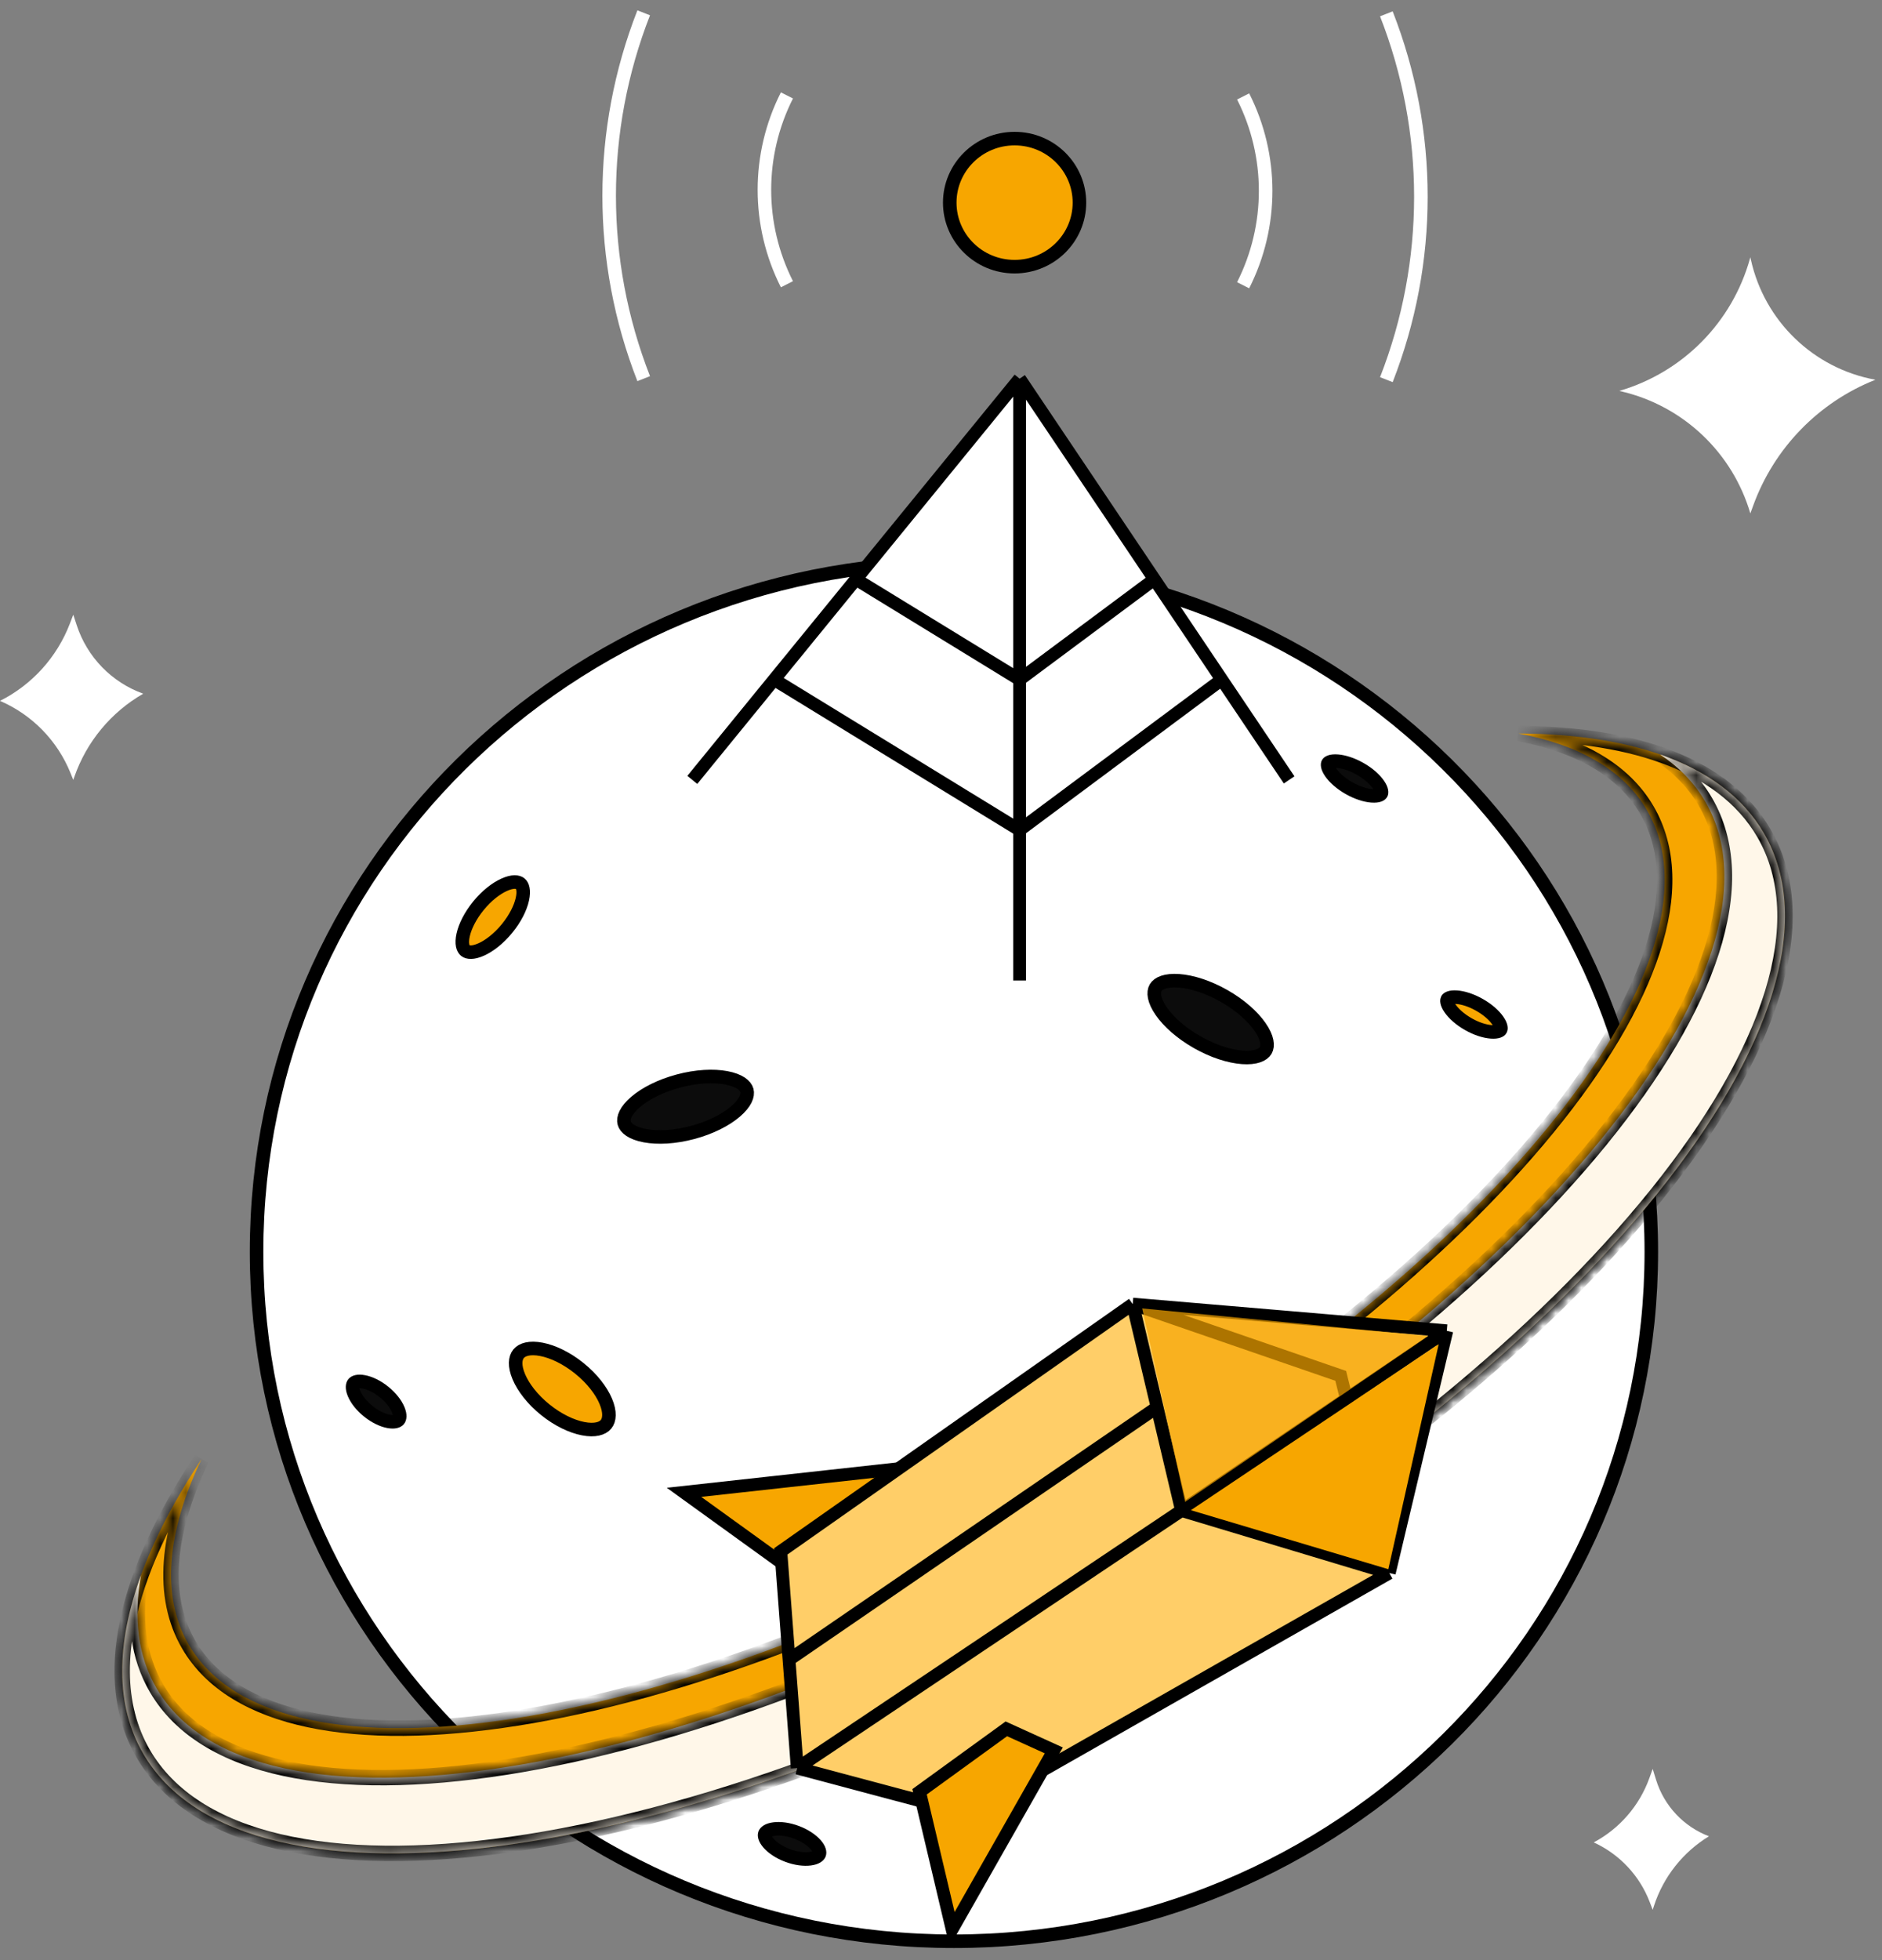 <svg width="147" height="153" viewBox="0 0 147 153" fill="none" xmlns="http://www.w3.org/2000/svg">
<rect x="0" y="0" width="147" height="153" fill="#808080" stroke="none"/>
<path d="M128.982 97.719C128.982 127.434 104.6 151.534 74.511 151.534C44.421 151.534 20.04 127.434 20.04 97.719C20.04 68.004 44.421 43.905 74.511 43.905C104.6 43.905 128.982 68.004 128.982 97.719Z" fill="white" stroke="black" stroke-width="1.058"/>
<path d="M40.63 68.973C40.811 69.117 40.958 69.493 40.8 70.2C40.65 70.873 40.246 71.693 39.603 72.479C38.959 73.265 38.232 73.826 37.598 74.112C36.931 74.413 36.528 74.349 36.347 74.205C36.167 74.06 36.019 73.684 36.177 72.977C36.328 72.304 36.732 71.484 37.375 70.698C38.018 69.913 38.745 69.351 39.38 69.065C40.047 68.764 40.449 68.828 40.63 68.973Z" fill="#F7A600" stroke="black" stroke-width="1.058"/>
<path d="M58.339 85.117C58.444 85.502 58.234 86.096 57.437 86.774C56.674 87.424 55.5 88.027 54.095 88.401C52.689 88.775 51.368 88.835 50.377 88.651C49.343 88.46 48.861 88.051 48.756 87.666C48.651 87.281 48.861 86.688 49.657 86.01C50.421 85.36 51.594 84.756 53 84.382C54.405 84.008 55.727 83.948 56.717 84.132C57.751 84.323 58.234 84.732 58.339 85.117Z" fill="#0C0C0C" stroke="black" stroke-width="1.058"/>
<path d="M98.862 81.994C98.659 82.341 98.086 82.613 97.038 82.537C96.033 82.463 94.772 82.071 93.511 81.354C92.249 80.637 91.272 79.756 90.703 78.935C90.11 78.079 90.06 77.451 90.262 77.104C90.464 76.757 91.038 76.485 92.086 76.561C93.09 76.635 94.352 77.027 95.613 77.744C96.874 78.461 97.851 79.341 98.42 80.163C99.014 81.019 99.064 81.646 98.862 81.994Z" fill="#0C0C0C" stroke="black" stroke-width="1.058"/>
<path d="M107.888 61.955C107.855 62.011 107.683 62.161 107.147 62.122C106.655 62.086 106.016 61.891 105.367 61.522C104.718 61.153 104.226 60.705 103.947 60.303C103.643 59.865 103.688 59.642 103.721 59.586C103.754 59.529 103.926 59.379 104.462 59.418C104.954 59.454 105.593 59.65 106.242 60.019C106.891 60.388 107.383 60.835 107.662 61.238C107.966 61.676 107.921 61.898 107.888 61.955Z" fill="#0C0C0C" stroke="black" stroke-width="1.058"/>
<path d="M117.211 80.379C117.179 80.435 117.006 80.585 116.47 80.546C115.978 80.51 115.339 80.315 114.69 79.946C114.041 79.577 113.549 79.129 113.27 78.727C112.967 78.289 113.011 78.066 113.044 78.01C113.077 77.953 113.25 77.803 113.785 77.842C114.278 77.878 114.916 78.074 115.565 78.443C116.215 78.812 116.707 79.259 116.986 79.662C117.289 80.1 117.244 80.323 117.211 80.379Z" fill="#F7A600" stroke="black" stroke-width="1.058"/>
<path d="M47.335 111.182C47.058 111.516 46.467 111.701 45.548 111.523C44.655 111.35 43.59 110.85 42.587 110.041C41.584 109.232 40.876 108.3 40.525 107.47C40.165 106.617 40.23 106.007 40.507 105.673C40.783 105.338 41.375 105.153 42.293 105.331C43.186 105.505 44.252 106.005 45.254 106.814C46.257 107.623 46.966 108.554 47.316 109.384C47.676 110.238 47.611 110.848 47.335 111.182Z" fill="#F7A600" stroke="black" stroke-width="1.058"/>
<path d="M31.139 110.83C31.059 110.927 30.828 111.044 30.34 110.951C29.876 110.863 29.304 110.599 28.759 110.159C28.214 109.719 27.839 109.219 27.658 108.787C27.469 108.333 27.538 108.087 27.619 107.989C27.7 107.891 27.93 107.775 28.418 107.868C28.882 107.956 29.454 108.219 29.999 108.659C30.544 109.099 30.919 109.6 31.1 110.031C31.289 110.486 31.22 110.732 31.139 110.83Z" fill="#0C0C0C" stroke="black" stroke-width="1.058"/>
<path d="M63.995 144.729C63.951 144.845 63.772 145.028 63.277 145.093C62.808 145.156 62.181 145.085 61.522 144.839C60.862 144.593 60.345 144.236 60.035 143.883C59.708 143.51 59.696 143.256 59.74 143.141C59.784 143.025 59.964 142.842 60.458 142.777C60.927 142.714 61.554 142.785 62.214 143.031C62.873 143.277 63.39 143.634 63.7 143.987C64.027 144.359 64.039 144.614 63.995 144.729Z" fill="#0C0C0C" stroke="black" stroke-width="1.058"/>
<path d="M66.857 45.218L79.639 29.558L90.166 45.218L95.429 53.048L79.639 64.794L60.466 53.048L66.857 45.218Z" fill="white"/>
<path d="M54.075 60.879L60.466 53.048M79.639 29.558V53.048M79.639 29.558L66.857 45.218M79.639 29.558L90.166 45.218M79.639 76.539V64.794M100.692 60.879L95.429 53.048M79.639 53.048L66.857 45.218M79.639 53.048L90.166 45.218M79.639 53.048V64.794M66.857 45.218L60.466 53.048M90.166 45.218L95.429 53.048M79.639 64.794L60.466 53.048M79.639 64.794L95.429 53.048" stroke="black"/>
<path d="M84.313 15.818C84.313 18.573 82.052 20.816 79.248 20.816C76.445 20.816 74.183 18.573 74.183 15.818C74.183 13.064 76.445 10.82 79.248 10.82C82.052 10.82 84.313 13.064 84.313 15.818Z" fill="#F7A600" stroke="black" stroke-width="1.058"/>
<mask id="path-13-inside-1_37464_156787" fill="white">
<path fill-rule="evenodd" clip-rule="evenodd" d="M84.315 117.397C115.762 99.4 135.604 75.147 128.633 63.227C126.806 60.103 123.319 58.137 118.603 57.258C127.882 57.307 134.759 59.835 137.782 65.046C145.757 78.797 123.882 106.027 88.923 125.865C53.964 145.704 19.159 150.64 11.184 136.889C7.827 131.101 9.76 122.924 15.731 113.916C13.027 119.59 12.539 124.615 14.752 128.399C21.723 140.319 52.867 135.393 84.315 117.397Z"/>
</mask>
<path fill-rule="evenodd" clip-rule="evenodd" d="M84.315 117.397C115.762 99.4 135.604 75.147 128.633 63.227C126.806 60.103 123.319 58.137 118.603 57.258C127.882 57.307 134.759 59.835 137.782 65.046C145.757 78.797 123.882 106.027 88.923 125.865C53.964 145.704 19.159 150.64 11.184 136.889C7.827 131.101 9.76 122.924 15.731 113.916C13.027 119.59 12.539 124.615 14.752 128.399C21.723 140.319 52.867 135.393 84.315 117.397Z" fill="#F7A600"/>
<path d="M128.633 63.227L128.115 63.53V63.53L128.633 63.227ZM84.315 117.397L84.017 116.876L84.315 117.397ZM118.603 57.258L118.606 56.659L118.493 57.848L118.603 57.258ZM137.782 65.046L137.263 65.348L137.782 65.046ZM88.923 125.865L88.627 125.344L88.923 125.865ZM11.184 136.889L10.665 137.19H10.665L11.184 136.889ZM15.731 113.916L16.272 114.174L15.23 113.585L15.731 113.916ZM14.752 128.399L15.269 128.096L14.752 128.399ZM128.115 63.53C129.741 66.311 129.841 69.87 128.501 74.004C127.16 78.139 124.399 82.785 120.416 87.653C112.454 97.386 99.694 107.904 84.017 116.876L84.613 117.917C100.383 108.892 113.268 98.286 121.345 88.413C125.382 83.479 128.24 78.701 129.642 74.374C131.045 70.047 131.01 66.103 129.151 62.924L128.115 63.53ZM118.493 57.848C123.116 58.709 126.409 60.613 128.115 63.53L129.151 62.924C127.203 59.594 123.523 57.564 118.712 56.669L118.493 57.848ZM118.599 57.858C127.82 57.907 134.407 60.422 137.263 65.348L138.301 64.746C135.112 59.247 127.944 56.708 118.606 56.659L118.599 57.858ZM137.263 65.348C139.146 68.594 139.3 72.687 137.855 77.384C136.409 82.083 133.378 87.329 128.985 92.797C120.202 103.73 106.058 115.452 88.627 125.344L89.219 126.387C106.747 116.44 121.02 104.627 129.921 93.549C134.369 88.011 137.496 82.631 139.002 77.737C140.508 72.841 140.406 68.375 138.301 64.746L137.263 65.348ZM88.627 125.344C71.196 135.235 53.827 141.397 39.85 143.379C32.86 144.371 26.75 144.312 21.917 143.174C17.084 142.036 13.587 139.836 11.703 136.588L10.665 137.19C12.769 140.818 16.613 143.158 21.642 144.342C26.67 145.526 32.941 145.571 40.019 144.567C54.178 142.559 71.691 136.334 89.219 126.387L88.627 125.344ZM11.703 136.588C8.531 131.119 10.282 123.222 16.231 114.248L15.23 113.585C9.237 122.627 7.123 131.083 10.665 137.19L11.703 136.588ZM15.269 128.096C13.205 124.565 13.604 119.775 16.272 114.174L15.189 113.658C12.451 119.405 11.873 124.665 14.233 128.702L15.269 128.096ZM84.017 116.876C68.34 125.847 52.761 131.547 40.261 133.524C34.008 134.513 28.559 134.565 24.264 133.652C19.969 132.74 16.897 130.879 15.269 128.096L14.233 128.702C16.092 131.879 19.527 133.872 24.015 134.826C28.503 135.78 34.112 135.711 40.448 134.709C53.125 132.704 68.842 126.943 84.613 117.917L84.017 116.876Z" fill="black" mask="url(#path-13-inside-1_37464_156787)"/>
<mask id="path-15-inside-2_37464_156787" fill="white">
<path fill-rule="evenodd" clip-rule="evenodd" d="M86.189 120.224C119.592 101.108 140.637 75.294 133.194 62.567C132.341 61.109 131.152 59.886 129.664 58.892C133.354 60.171 136.138 62.212 137.782 65.046C145.757 78.797 123.882 106.026 88.923 125.865C53.964 145.704 19.159 150.64 11.184 136.889C8.997 133.117 9.055 128.331 11.014 122.961C10.409 126.307 10.774 129.3 12.231 131.791C19.674 144.518 52.786 139.339 86.189 120.224Z"/>
</mask>
<path fill-rule="evenodd" clip-rule="evenodd" d="M86.189 120.224C119.592 101.108 140.637 75.294 133.194 62.567C132.341 61.109 131.152 59.886 129.664 58.892C133.354 60.171 136.138 62.212 137.782 65.046C145.757 78.797 123.882 106.026 88.923 125.865C53.964 145.704 19.159 150.64 11.184 136.889C8.997 133.117 9.055 128.331 11.014 122.961C10.409 126.307 10.774 129.3 12.231 131.791C19.674 144.518 52.786 139.339 86.189 120.224Z" fill="#FFF7E9"/>
<path d="M133.194 62.567L132.676 62.87V62.87L133.194 62.567ZM86.189 120.224L85.891 119.703L86.189 120.224ZM129.664 58.892L129.86 58.325L129.33 59.391L129.664 58.892ZM137.782 65.046L137.263 65.347V65.347L137.782 65.046ZM88.923 125.865L88.627 125.343L88.923 125.865ZM11.184 136.889L10.665 137.19H10.665L11.184 136.889ZM11.014 122.961L11.604 123.068L10.45 122.755L11.014 122.961ZM12.231 131.791L11.713 132.094L12.231 131.791ZM132.676 62.87C134.421 65.854 134.533 69.662 133.116 74.073C131.698 78.486 128.77 83.437 124.544 88.621C116.095 98.984 102.546 110.172 85.891 119.703L86.487 120.744C103.236 111.16 116.91 99.883 125.474 89.379C129.754 84.128 132.779 79.045 134.258 74.44C135.737 69.835 135.688 65.643 133.712 62.264L132.676 62.87ZM129.33 59.391C130.751 60.34 131.874 61.498 132.676 62.87L133.712 62.264C132.809 60.72 131.553 59.432 129.997 58.393L129.33 59.391ZM129.467 59.459C133.06 60.705 135.709 62.669 137.263 65.347L138.301 64.745C136.567 61.755 133.648 59.638 129.86 58.325L129.467 59.459ZM137.263 65.347C139.146 68.594 139.3 72.687 137.855 77.384C136.409 82.083 133.378 87.329 128.985 92.797C120.202 103.73 106.058 115.452 88.627 125.343L89.219 126.387C106.747 116.44 121.02 104.627 129.921 93.549C134.369 88.011 137.496 82.631 139.002 77.737C140.508 72.841 140.406 68.375 138.301 64.745L137.263 65.347ZM88.627 125.343C71.196 135.235 53.827 141.397 39.85 143.379C32.86 144.37 26.75 144.312 21.917 143.174C17.084 142.036 13.587 139.836 11.703 136.588L10.665 137.19C12.769 140.818 16.613 143.158 21.642 144.342C26.67 145.525 32.941 145.571 40.019 144.567C54.178 142.559 71.691 136.334 89.219 126.387L88.627 125.343ZM11.703 136.588C9.638 133.027 9.653 128.443 11.578 123.166L10.45 122.755C8.458 128.218 8.355 133.207 10.665 137.19L11.703 136.588ZM12.749 131.488C11.381 129.149 11.018 126.31 11.604 123.068L10.424 122.854C9.8 126.303 10.167 129.45 11.713 132.094L12.749 131.488ZM85.891 119.703C69.237 129.234 52.678 135.276 39.383 137.356C32.733 138.396 26.932 138.439 22.356 137.454C17.78 136.47 14.495 134.474 12.749 131.488L11.713 132.094C13.689 135.472 17.334 137.601 22.104 138.628C26.873 139.654 32.834 139.594 39.568 138.541C53.041 136.434 69.739 130.329 86.487 120.744L85.891 119.703Z" fill="black" mask="url(#path-15-inside-2_37464_156787)"/>
<path d="M69.659 118.746L62.438 122.996L53.426 116.491L69.538 114.717L69.659 118.746Z" fill="#F7A600" stroke="black"/>
<path d="M88.474 101.799L113.007 103.883L108.513 122.791L92.023 132.169L75.533 141.548L62.272 138.013L61.63 129.555L60.989 121.098L74.731 111.448L88.474 101.799Z" fill="#FFCE68"/>
<path d="M88.474 101.799L113.007 103.883M88.474 101.799L104.723 107.401L108.513 122.791M88.474 101.799L74.731 111.448L60.989 121.098L61.63 129.555M88.474 101.799L90.38 109.854M113.007 103.883L108.513 122.791M113.007 103.883L92.287 117.91M108.513 122.791L92.287 117.91M108.513 122.791L92.023 132.169L75.533 141.548L62.272 138.013M62.272 138.013L77.28 127.961L92.287 117.91M62.272 138.013L61.63 129.555M92.287 117.91L90.38 109.854M61.63 129.555L90.38 109.854" stroke="black"/>
<path d="M92.566 117.238L89.215 102.136L111.559 104.291L92.566 117.238Z" fill="#F7A600" fill-opacity="0.7"/>
<path d="M108.44 122.492L93.017 117.886L112.375 104.927L108.44 122.492Z" fill="#F7A600"/>
<path d="M78.604 134.953L71.827 139.865L74.369 150.606L82.311 136.636L78.604 134.953Z" fill="#F7A600" stroke="black"/>
<path d="M96.626 7.766C98.895 12.249 98.895 17.545 96.626 22.028L97.571 22.506C99.992 17.722 99.992 12.072 97.571 7.288L96.626 7.766Z" fill="white"/>
<path d="M107.793 1.272C111.341 10.327 111.341 20.388 107.793 29.443L108.779 29.829C112.424 20.526 112.424 10.189 108.779 0.886L107.793 1.272Z" fill="white"/>
<path d="M61.938 7.687C59.669 12.171 59.669 17.466 61.938 21.949L60.994 22.427C58.573 17.643 58.573 11.993 60.994 7.21L61.938 7.687Z" fill="white"/>
<path d="M50.771 1.193C47.223 10.248 47.223 20.309 50.771 29.364L49.786 29.751C46.141 20.447 46.141 10.111 49.786 0.807L50.771 1.193Z" fill="white"/>
<path d="M136.717 20.079L136.689 20.179C135.304 25.157 131.444 29.065 126.484 30.514L126.682 30.561C131.492 31.703 135.322 35.335 136.717 40.079L136.942 39.46C138.574 34.975 142.047 31.402 146.484 29.644C141.651 28.76 137.818 25.064 136.758 20.266L136.717 20.079Z" fill="white"/>
<path d="M129.089 138.079L128.83 138.797C128.054 140.951 126.505 142.741 124.484 143.818C126.497 144.738 128.067 146.41 128.858 148.476L129.089 149.079L129.198 148.746C129.938 146.491 131.458 144.574 133.484 143.34C131.503 142.585 129.979 140.96 129.353 138.934L129.089 138.079Z" fill="white"/>
<path d="M5.724 47.982L5.462 48.667C4.459 51.292 2.511 53.448 0 54.711C2.501 55.788 4.477 57.807 5.502 60.331L5.724 60.879L5.806 60.644C6.76 57.902 8.671 55.596 11.188 54.15C8.725 53.265 6.809 51.294 5.994 48.807L5.724 47.982Z" fill="white"/>
</svg>
